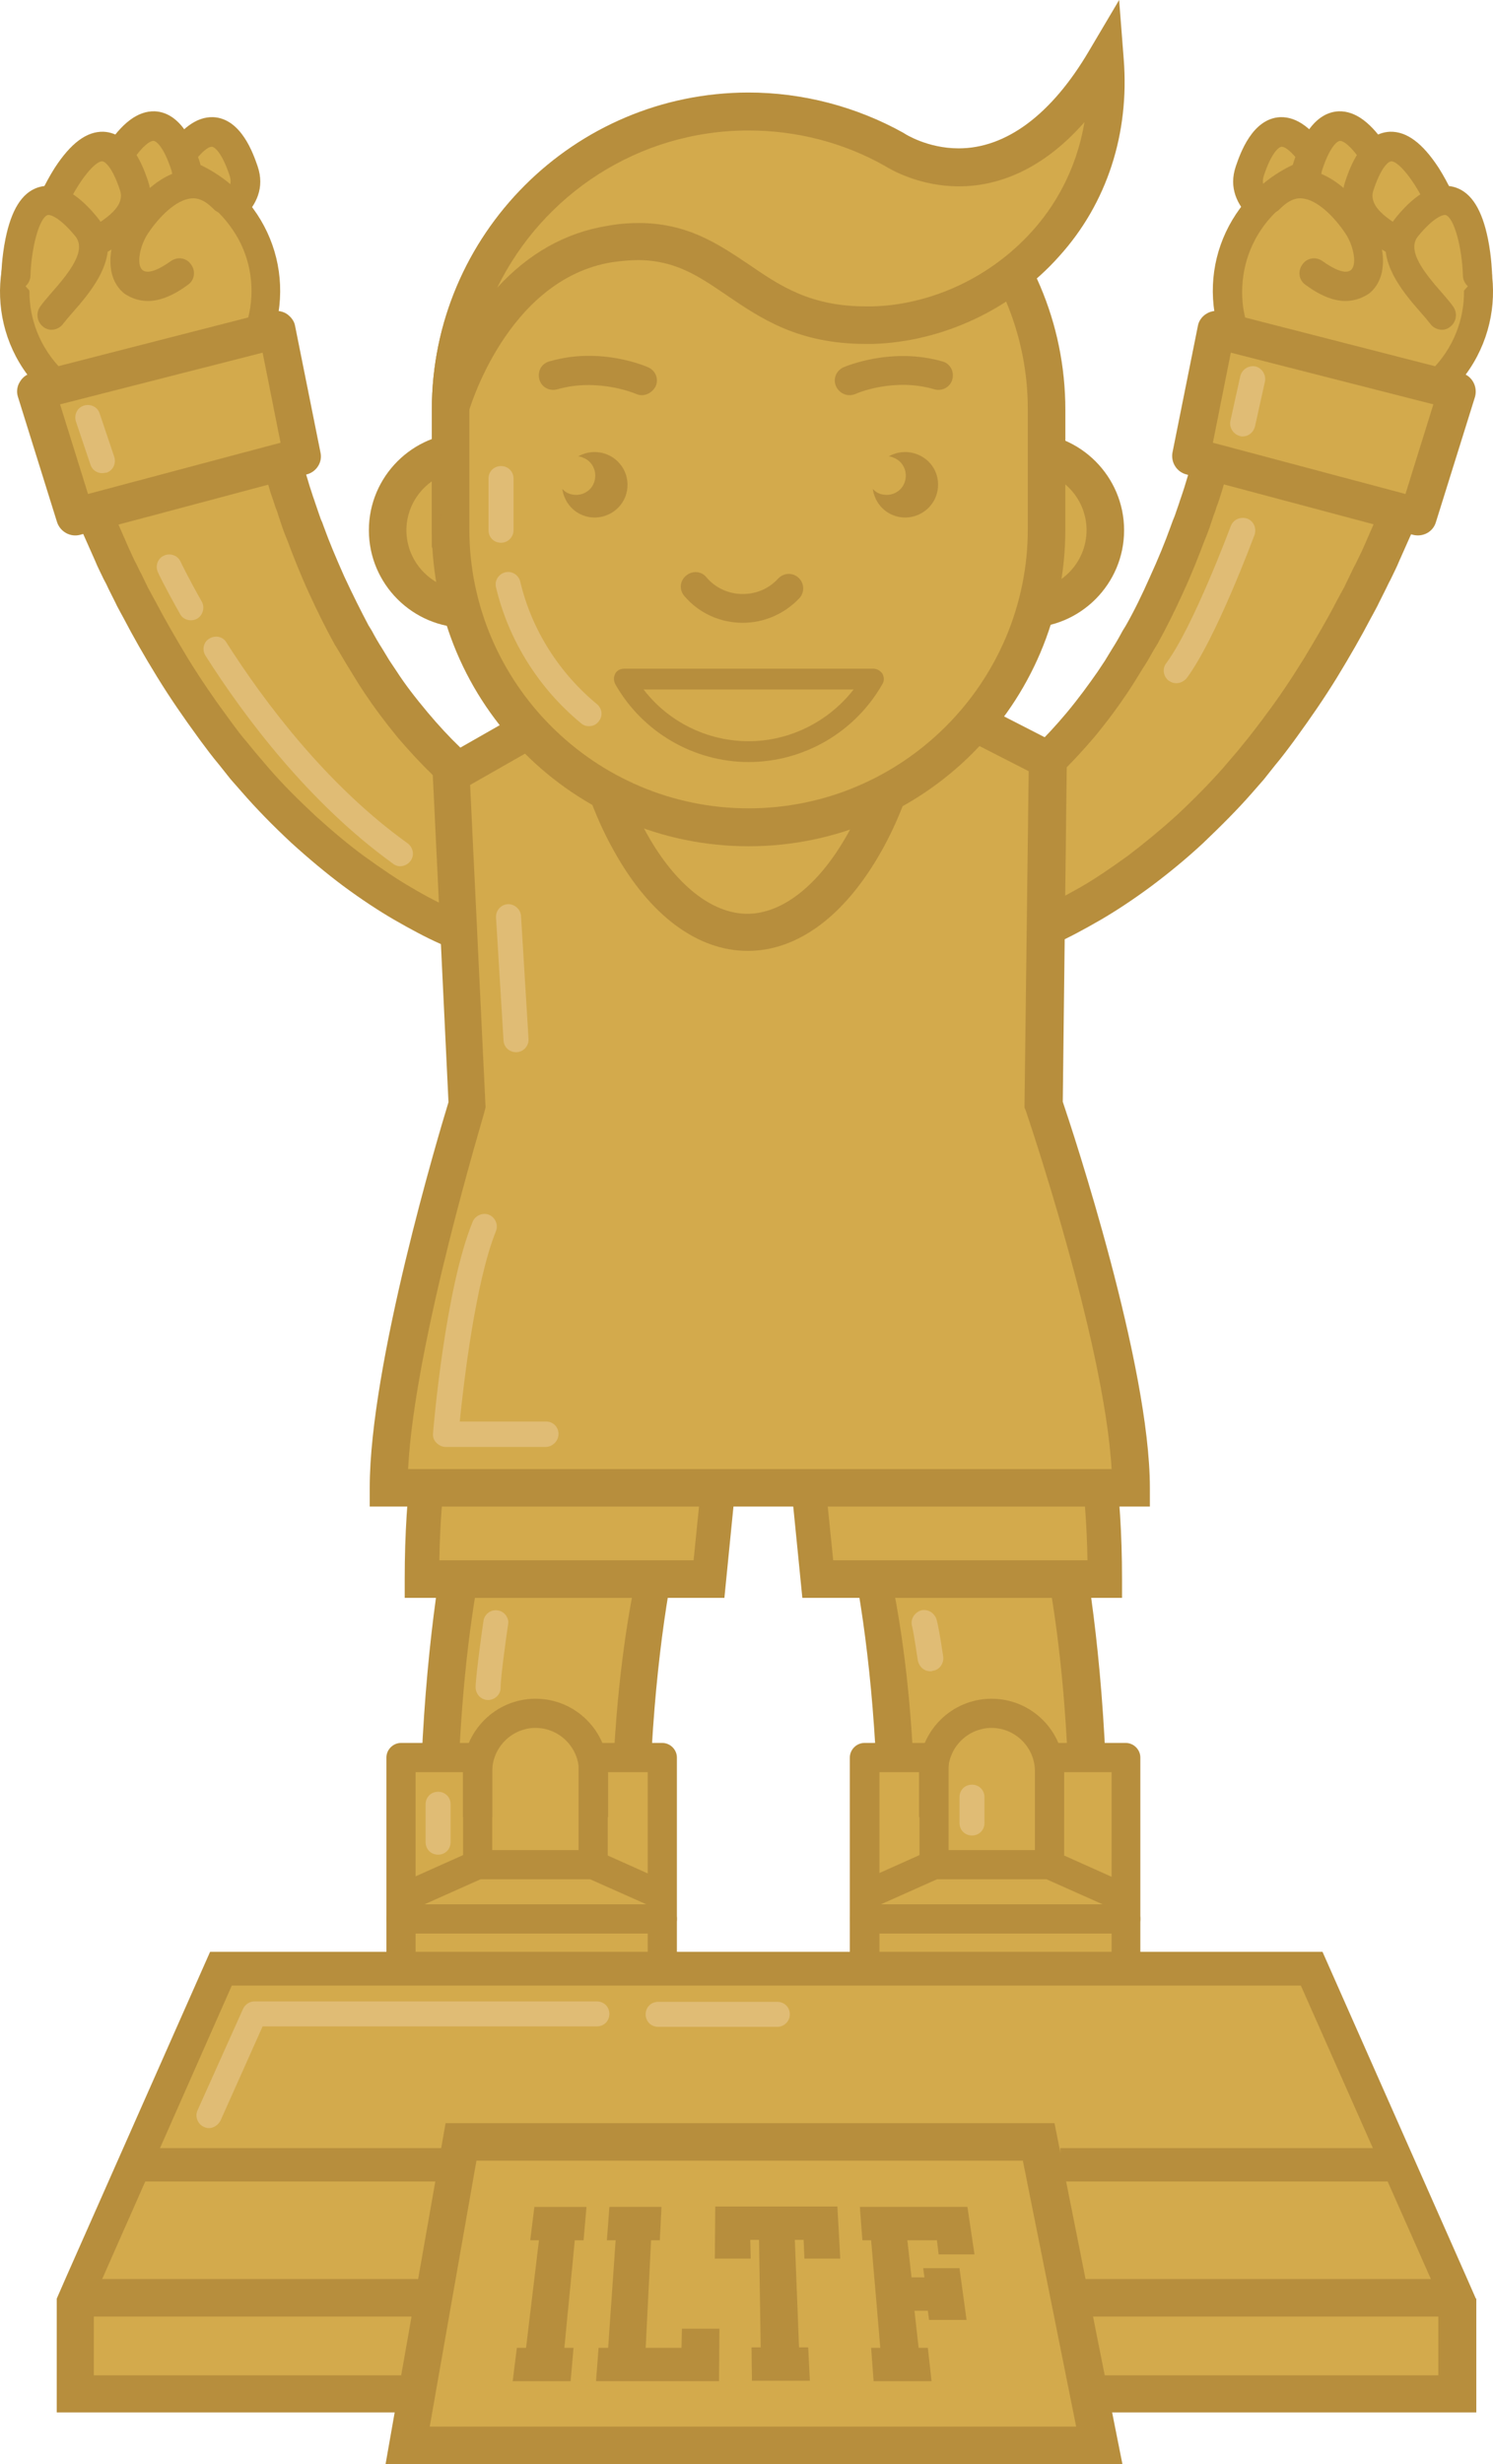 <?xml version="1.0" encoding="utf-8"?>
<!-- Generator: Adobe Illustrator 16.0.0, SVG Export Plug-In . SVG Version: 6.00 Build 0)  -->
<!DOCTYPE svg PUBLIC "-//W3C//DTD SVG 1.1//EN" "http://www.w3.org/Graphics/SVG/1.1/DTD/svg11.dtd">
<svg version="1.1" id="Warstwa_1" xmlns="http://www.w3.org/2000/svg" xmlns:xlink="http://www.w3.org/1999/xlink" x="0px" y="0px"
	 width="47.497px" height="78.375px" viewBox="0 0 47.497 78.375" enable-background="new 0 0 47.497 78.375" xml:space="preserve">
<g>
	<path fill="#E0BC75" d="M4.629,72.156c-0.053,0-0.106-0.014-0.159-0.039c-0.199-0.094-0.292-0.332-0.199-0.531l0.636-1.418
		c0.093-0.199,0.332-0.292,0.53-0.199c0.199,0.093,0.292,0.332,0.199,0.53L5,71.917C4.934,72.063,4.788,72.156,4.629,72.156z"/>
	<path fill="#E0BC75" d="M15.409,72.712c-0.027,0-0.04,0-0.066,0c-0.212-0.039-0.358-0.238-0.332-0.45l0.478-2.903
		c0.04-0.213,0.238-0.358,0.451-0.332c0.212,0.04,0.358,0.238,0.332,0.451l-0.478,2.903C15.767,72.58,15.594,72.712,15.409,72.712z"
		/>
	<path fill="#E0BC75" d="M20.261,69.809H19.32c-0.225,0-0.397-0.173-0.397-0.397c0-0.226,0.172-0.398,0.397-0.398h0.941
		c0.226,0,0.398,0.173,0.398,0.398C20.659,69.636,20.487,69.809,20.261,69.809z"/>
	<path fill="#E0BC75" d="M18.233,69.809h-2.347c-0.225,0-0.397-0.173-0.397-0.397c0-0.226,0.172-0.398,0.397-0.398h2.347
		c0.225,0,0.397,0.173,0.397,0.398C18.63,69.636,18.445,69.809,18.233,69.809z"/>
	<path fill="#D3AA4C" d="M17.331,27.977c0,0,0.093-1.525,0.106-1.525l0,0c0,0-0.013,0-0.013-0.013c-0.013,0-0.04-0.013-0.053-0.026
		c-0.093-0.04-0.252-0.106-0.451-0.212c-0.199-0.106-0.464-0.238-0.742-0.424c-0.292-0.172-0.61-0.397-0.941-0.663
		c-0.345-0.252-0.689-0.57-1.048-0.915c-0.358-0.345-0.716-0.729-1.061-1.153c-0.345-0.425-0.689-0.875-1.021-1.353
		c-0.08-0.12-0.159-0.239-0.239-0.358c-0.08-0.12-0.159-0.252-0.225-0.372c-0.159-0.252-0.305-0.517-0.451-0.769
		c-0.292-0.517-0.557-1.061-0.796-1.591c-0.239-0.544-0.464-1.074-0.663-1.618c-0.053-0.133-0.106-0.265-0.146-0.398
		c-0.04-0.132-0.093-0.265-0.133-0.398c-0.08-0.265-0.186-0.517-0.252-0.769c-0.08-0.252-0.146-0.504-0.212-0.729
		c-0.066-0.239-0.12-0.478-0.186-0.689c-0.053-0.226-0.12-0.438-0.159-0.636c-0.04-0.212-0.093-0.398-0.133-0.583
		c-0.04-0.186-0.08-0.358-0.119-0.517c-0.026-0.159-0.053-0.305-0.08-0.438c-0.106-0.531-0.159-0.835-0.159-0.835l-6.47,1.591
		c0,0,0.106,0.345,0.305,0.941c0.053,0.146,0.106,0.318,0.159,0.504c0.066,0.186,0.133,0.372,0.212,0.583
		c0.08,0.212,0.159,0.424,0.239,0.663s0.186,0.477,0.292,0.729c0.106,0.252,0.199,0.517,0.318,0.782
		c0.12,0.266,0.239,0.544,0.372,0.835c0.119,0.292,0.278,0.583,0.411,0.875c0.066,0.146,0.146,0.305,0.225,0.451
		c0.08,0.146,0.159,0.305,0.239,0.451c0.318,0.61,0.676,1.233,1.061,1.856c0.385,0.623,0.796,1.246,1.247,1.843
		c0.225,0.305,0.451,0.597,0.689,0.889c0.119,0.146,0.239,0.292,0.358,0.438c0.119,0.146,0.252,0.278,0.371,0.424
		c0.491,0.557,1.008,1.074,1.525,1.565c0.53,0.477,1.061,0.928,1.591,1.313c0.53,0.385,1.047,0.743,1.551,1.034
		c0.504,0.292,0.981,0.543,1.418,0.743c0.438,0.199,0.835,0.358,1.18,0.464c0.345,0.12,0.623,0.199,0.822,0.239
		c0.119,0.026,0.212,0.053,0.265,0.066c0.093,0.013,0.093,0.013,0.093,0.013L17.331,27.977z"/>
	<path fill="#B78E3D" d="M16.496,30.854c-0.026,0-0.053-0.014-0.106-0.027l-0.278-0.066c-0.265-0.066-0.557-0.146-0.875-0.252
		c-0.372-0.12-0.782-0.292-1.233-0.491c-0.451-0.199-0.941-0.464-1.472-0.769c-0.477-0.278-1.008-0.623-1.618-1.074
		c-0.53-0.397-1.074-0.849-1.644-1.366c-0.61-0.57-1.114-1.087-1.564-1.604l-0.372-0.424l-0.358-0.451
		c-0.212-0.252-0.411-0.518-0.597-0.77l-0.106-0.146C5.849,22.832,5.424,22.222,5,21.533s-0.769-1.299-1.074-1.883l-0.08-0.146
		c-0.053-0.106-0.12-0.212-0.172-0.332l-0.226-0.451c-0.04-0.093-0.093-0.199-0.146-0.292c-0.093-0.199-0.199-0.398-0.278-0.597
		l-0.371-0.835c-0.08-0.186-0.159-0.371-0.226-0.543c-0.04-0.093-0.066-0.172-0.106-0.266c-0.026-0.079-0.066-0.159-0.093-0.238
		c-0.066-0.172-0.133-0.345-0.199-0.504L1.579,14.2l-0.676-2.068l7.717-1.883l0.358,1.883l0.238,1.087
		c0.027,0.132,0.066,0.252,0.093,0.384c0.026,0.08,0.04,0.159,0.066,0.226c0.027,0.08,0.04,0.172,0.066,0.252
		c0.04,0.146,0.066,0.292,0.119,0.424l0.226,0.742c0.04,0.146,0.093,0.305,0.146,0.464c0.026,0.093,0.066,0.186,0.093,0.278
		l0.132,0.385c0.027,0.08,0.053,0.159,0.093,0.239l0.053,0.146c0.172,0.478,0.385,0.981,0.65,1.578
		c0.265,0.57,0.517,1.074,0.769,1.551l0.106,0.172c0.106,0.199,0.212,0.384,0.332,0.57l0.225,0.372l0.239,0.358
		c0.265,0.411,0.583,0.822,0.981,1.299c0.345,0.411,0.689,0.782,1.021,1.101c0.397,0.384,0.716,0.649,0.994,0.875
		c0.332,0.252,0.623,0.464,0.888,0.623c0.266,0.159,0.504,0.305,0.703,0.398c0.225,0.106,0.358,0.172,0.411,0.186l0.716,0.292
		l-0.292,0.491c-0.013,0.226-0.053,0.716-0.066,0.968l-0.013,0.292c0,0.093-0.027,0.186-0.04,0.252h0.013l-0.888,2.851
		L16.496,30.854z M16.761,27.526c0.014-0.212,0.027-0.491,0.053-0.703c-0.053-0.026-0.106-0.053-0.159-0.079
		c-0.225-0.106-0.49-0.266-0.795-0.451c-0.292-0.186-0.636-0.411-0.995-0.689c-0.318-0.238-0.663-0.543-1.1-0.955
		c-0.358-0.345-0.729-0.743-1.114-1.193c-0.424-0.517-0.756-0.968-1.048-1.405l-0.199-0.305l-0.278-0.451
		c-0.133-0.212-0.252-0.424-0.372-0.623l-0.106-0.172c-0.278-0.504-0.543-1.034-0.822-1.644c-0.279-0.61-0.491-1.154-0.676-1.645
		l-0.053-0.132c-0.04-0.093-0.066-0.172-0.106-0.278l-0.133-0.398c-0.026-0.093-0.053-0.172-0.093-0.265
		c-0.053-0.172-0.119-0.345-0.172-0.517L8.381,14.89c-0.053-0.159-0.093-0.318-0.133-0.477c-0.026-0.08-0.04-0.159-0.066-0.252
		c-0.013-0.08-0.04-0.159-0.053-0.226c-0.04-0.146-0.08-0.292-0.106-0.424l-0.252-1.1l-0.133-0.677L2.401,13.02l0.265,0.822
		l0.451,1.233c0.053,0.146,0.12,0.305,0.186,0.464c0.027,0.08,0.066,0.159,0.093,0.239c0.04,0.093,0.08,0.186,0.106,0.278
		c0.066,0.159,0.132,0.332,0.212,0.504l0.372,0.849c0.079,0.172,0.159,0.358,0.265,0.557c0.053,0.106,0.093,0.199,0.146,0.292
		l0.212,0.438c0.053,0.093,0.106,0.199,0.159,0.292l0.08,0.146c0.292,0.557,0.636,1.153,1.034,1.816
		c0.411,0.663,0.809,1.247,1.22,1.803l0.106,0.146c0.186,0.252,0.358,0.491,0.557,0.716l0.238,0.292l0.464,0.544
		c0.424,0.49,0.915,0.981,1.485,1.512c0.53,0.477,1.047,0.915,1.538,1.272c0.57,0.411,1.061,0.743,1.499,0.995
		c0.49,0.292,0.955,0.53,1.366,0.703c0.411,0.186,0.795,0.332,1.127,0.451c0.252,0.08,0.451,0.146,0.597,0.186l0.53-1.697
		C16.748,27.791,16.761,27.671,16.761,27.526z"/>
	<path fill="#D3AA4C" d="M5.106,6.099c0,0,1.578-3.792,2.651-0.65c0.424,1.233-1.551,1.896-2.042,2.228"/>
	<path fill="#B78E3D" d="M5.716,8.141c0.093,0,0.186-0.027,0.265-0.08c0.066-0.053,0.225-0.12,0.371-0.212
		C7.095,7.465,8.66,6.656,8.196,5.29C8.063,4.906,7.679,3.765,6.777,3.726c-0.53-0.013-1.034,0.358-1.551,1.154
		c-0.318,0.503-0.53,1.007-0.543,1.034c-0.093,0.238,0.013,0.504,0.252,0.61c0.238,0.093,0.503-0.013,0.61-0.252l0,0
		c0.345-0.835,0.928-1.604,1.193-1.604l0,0c0.093,0,0.331,0.199,0.57,0.928c0.186,0.557-0.583,1.021-1.392,1.432
		C5.716,7.133,5.557,7.213,5.438,7.292C5.226,7.438,5.172,7.73,5.318,7.942C5.424,8.075,5.57,8.141,5.716,8.141z"/>
	<circle fill="#D3AA4C" cx="4.457" cy="9.268" r="3.991"/>
	<path fill="#B78E3D" d="M0.863,11.907c-1.458-1.976-1.021-4.773,0.955-6.232c0.769-0.57,1.684-0.862,2.639-0.862
		c1.418,0,2.758,0.676,3.593,1.816c0.703,0.955,0.994,2.135,0.809,3.315c-0.186,1.18-0.809,2.214-1.763,2.917
		c-0.769,0.57-1.684,0.862-2.639,0.862C3.051,13.723,1.712,13.047,0.863,11.907z M2.375,6.417C0.81,7.571,0.465,9.785,1.619,11.35
		c0.663,0.902,1.724,1.445,2.851,1.445c0.756,0,1.472-0.239,2.082-0.689c0.756-0.557,1.26-1.379,1.406-2.307
		c0.146-0.928-0.08-1.87-0.65-2.625C6.644,6.271,5.583,5.728,4.457,5.728C3.701,5.741,2.985,5.979,2.375,6.417z"/>
	<path fill="#D3AA4C" d="M3.25,5.914c0,0,1.578-3.792,2.652-0.65C6.326,6.497,4.351,7.16,3.86,7.491"/>
	<path fill="#B78E3D" d="M3.86,7.955c0.093,0,0.186-0.026,0.265-0.08c0.066-0.053,0.226-0.119,0.371-0.212
		C5.305,7.252,6.803,6.47,6.339,5.104C6.207,4.72,5.822,3.58,4.92,3.54C4.39,3.527,3.886,3.898,3.369,4.693
		c-0.318,0.504-0.53,1.008-0.543,1.034c-0.093,0.239,0.013,0.504,0.252,0.61c0.239,0.093,0.504-0.013,0.61-0.251l0,0
		C4.032,5.25,4.616,4.481,4.881,4.481l0,0c0.093,0,0.332,0.199,0.57,0.928c0.186,0.557-0.583,1.021-1.393,1.432
		C3.86,6.948,3.701,7.027,3.582,7.107c-0.212,0.146-0.265,0.438-0.12,0.649C3.568,7.889,3.701,7.955,3.86,7.955z"/>
	<path fill="#D3AA4C" d="M1.619,6.55c0,0,1.578-3.792,2.652-0.65C4.695,7.133,2.72,7.796,2.229,8.127"/>
	<path fill="#B78E3D" d="M2.229,8.605c0.093,0,0.186-0.026,0.265-0.08C2.561,8.472,2.72,8.406,2.865,8.313
		c0.743-0.385,2.307-1.18,1.843-2.559C4.576,5.37,4.191,4.229,3.29,4.19c-0.53-0.014-1.034,0.358-1.551,1.153
		C1.42,5.847,1.208,6.351,1.195,6.377c-0.093,0.239,0.013,0.504,0.252,0.61c0.239,0.093,0.504-0.013,0.61-0.252
		C2.401,5.9,2.985,5.131,3.25,5.131l0,0c0.093,0,0.332,0.199,0.57,0.928C4.006,6.616,3.237,7.08,2.428,7.491
		C2.229,7.597,2.07,7.677,1.951,7.756c-0.212,0.146-0.265,0.438-0.12,0.65C1.938,8.525,2.083,8.605,2.229,8.605z"/>
	<path fill="#D3AA4C" d="M0.505,8.764c0,0,0.093-4.11,2.228-1.564c0.835,0.994-0.769,2.333-1.101,2.811"/>
	<path fill="#B78E3D" d="M1.632,10.488c0.146,0,0.292-0.066,0.384-0.199c0.053-0.066,0.159-0.199,0.279-0.332
		c0.557-0.637,1.724-1.936,0.795-3.05C2.839,6.603,2.057,5.675,1.195,5.966C0.691,6.139,0.359,6.683,0.174,7.597
		C0.055,8.181,0.041,8.738,0.041,8.751c0,0.252,0.199,0.464,0.451,0.477c0.252,0,0.464-0.199,0.477-0.451l0,0
		c0.027-0.902,0.278-1.843,0.544-1.936c0.08-0.026,0.384,0.066,0.875,0.663c0.384,0.451-0.172,1.154-0.769,1.83
		C1.473,9.506,1.354,9.639,1.274,9.758c-0.146,0.212-0.093,0.504,0.119,0.65C1.46,10.461,1.553,10.488,1.632,10.488z"/>
	<path fill="#D3AA4C" d="M7.135,6.311C6.048,5.158,4.868,6.351,4.337,7.16c-0.292,0.438-0.583,1.379-0.08,1.79
		c0.438,0.358,1.061,0.013,1.445-0.265"/>
	<path fill="#B78E3D" d="M4.708,9.573c0.332,0,0.756-0.132,1.273-0.517C6.193,8.91,6.233,8.618,6.074,8.406
		c-0.146-0.212-0.438-0.252-0.65-0.093C5.106,8.539,4.722,8.738,4.536,8.592c-0.212-0.172-0.08-0.795,0.172-1.167
		c0.345-0.517,0.888-1.074,1.379-1.114C6.326,6.285,6.551,6.404,6.79,6.643c0.172,0.186,0.464,0.199,0.65,0.013
		c0.186-0.172,0.199-0.464,0.013-0.649c-0.543-0.57-1.087-0.65-1.445-0.61C5,5.489,4.218,6.497,3.939,6.934
		c-0.424,0.637-0.703,1.817,0.013,2.4C4.112,9.44,4.351,9.573,4.708,9.573z"/>
	<polygon fill="#D3AA4C" points="9.614,14.519 8.806,10.488 1.155,12.437 2.401,16.428 	"/>
	<path fill="#B78E3D" d="M8.858,9.891c0.093,0.013,0.186,0.04,0.265,0.093c0.133,0.093,0.239,0.226,0.265,0.385l0.809,4.031
		c0.066,0.305-0.133,0.61-0.438,0.689l-7.213,1.922c-0.305,0.08-0.624-0.093-0.729-0.397l-1.246-3.991
		c-0.053-0.159-0.027-0.332,0.053-0.464c0.08-0.146,0.212-0.252,0.372-0.292l7.65-1.962C8.726,9.891,8.792,9.878,8.858,9.891z
		 M8.925,14.081l-0.57-2.864l-6.444,1.644l0.889,2.851L8.925,14.081z"/>
	<path fill="#D3AA4C" d="M28.548,59.228h6.1c0-9.188-1.645-13.523-1.711-13.869l-5.966,1.233l2.983-0.623l-2.983,0.61
		C26.971,46.685,28.548,50.703,28.548,59.228z"/>
	<path fill="#B78E3D" d="M35.244,59.825h-7.292v-0.597c0-8.445-1.564-12.437-1.578-12.517l-0.119-0.583l7.146-1.472l0.119,0.583
		c0.066,0.345,1.724,4.747,1.724,13.988V59.825z M29.132,58.632h4.906c-0.054-7.585-1.207-10.582-1.578-12.557l-4.813,0.994
		C28.005,48.992,29.079,51.658,29.132,58.632z"/>
	<path fill="#D3AA4C" d="M23.841,41.474h1.287l8.552,0.478c0,0,1.485,2.439,1.485,8.274c-2.4,0-9.136,0-9.136,0l-0.451-4.43
		l-1.259,0.385l-0.146-0.039C24.306,43.343,24.187,44.272,23.841,41.474z"/>
	<path fill="#B78E3D" d="M24.187,45.519l0.119,0.039l1.736-0.518l0.465,4.588h8.088c-0.08-4.641-1.048-5.675-1.365-7.094
		l-8.129-0.45h-1.193c-0.04-0.397-0.093-0.796-0.146-1.193h1.353l8.977,0.49l0.105,0.425c0.066,0.252,1.498,2.572,1.498,8.419v0.597
		H25.525l-0.425-4.27c0,0-0.385,0.119-0.795,0.119c-0.066,0-0.119,0-0.186-0.013C24.159,46.288,24.173,45.903,24.187,45.519z"/>
	<rect x="27.515" y="61.032" fill="#D3AA4C" width="8.313" height="1.591"/>
	<path fill="#B78E3D" d="M35.814,63.087h-8.313c-0.252,0-0.465-0.213-0.465-0.465v-1.591c0-0.252,0.213-0.464,0.465-0.464h8.313
		c0.252,0,0.464,0.212,0.464,0.464v1.591C36.278,62.875,36.079,63.087,35.814,63.087z M27.978,62.159h7.386v-0.663h-7.386V62.159z"
		/>
	<rect x="27.515" y="55.9" fill="#D3AA4C" width="8.313" height="5.132"/>
	<path fill="#B78E3D" d="M35.814,61.496h-8.313c-0.252,0-0.465-0.212-0.465-0.464V55.9c0-0.252,0.213-0.464,0.465-0.464h8.313
		c0.252,0,0.464,0.212,0.464,0.464v5.132C36.278,61.284,36.079,61.496,35.814,61.496z M27.978,60.568h7.386v-4.203h-7.386V60.568z"
		/>
	<path fill="#D3AA4C" d="M29.716,57.796v-1.459c0-1.021,0.821-1.843,1.842-1.843l0,0c1.021,0,1.844,0.822,1.844,1.843v1.459"/>
	<path fill="#B78E3D" d="M27.7,60.713l-0.371-0.849l1.922-0.861v-3.342h0.928v3.646c0,0.186-0.105,0.345-0.277,0.424L27.7,60.713z"
		/>
	<path fill="#B78E3D" d="M35.403,60.713l-2.201-0.981c-0.172-0.079-0.278-0.238-0.278-0.424v-3.646h0.929v3.354l1.922,0.862
		L35.403,60.713z"/>
	<rect x="29.716" y="58.843" fill="#B78E3D" width="3.672" height="0.929"/>
	<path fill="#B78E3D" d="M33.853,57.796h-0.929v-1.459c0-0.756-0.623-1.379-1.379-1.379s-1.379,0.623-1.379,1.379v1.459h-0.929
		v-1.459c0-1.272,1.035-2.307,2.308-2.307s2.308,1.034,2.308,2.307V57.796z"/>
	<path fill="#D3AA4C" d="M20.036,59.228h-6.1c0-9.188,1.645-13.523,1.71-13.869l5.967,1.233l-2.983-0.623l2.983,0.61
		C21.614,46.685,20.036,50.703,20.036,59.228z"/>
	<path fill="#B78E3D" d="M13.34,59.228c0-9.241,1.657-13.644,1.724-13.988l0.119-0.583l7.146,1.472l-0.119,0.583
		c-0.013,0.08-1.578,4.071-1.578,12.517v0.597H13.34V59.228z M20.924,47.07l-4.813-0.994c-0.371,1.988-1.525,4.972-1.578,12.557
		h4.906C19.506,51.658,20.58,48.992,20.924,47.07z"/>
	<path fill="#D3AA4C" d="M24.743,41.474h-1.286l-8.552,0.478c0,0-1.485,2.439-1.485,8.274c2.399,0,9.135,0,9.135,0l0.451-4.43
		l1.26,0.385l0.146-0.039C24.278,43.343,24.385,44.272,24.743,41.474z"/>
	<path fill="#B78E3D" d="M24.385,45.519l-0.119,0.039l-1.737-0.518l-0.464,4.588h-8.088c0.08-4.641,1.047-5.675,1.366-7.094
		l8.128-0.45h1.193c0.04-0.397,0.094-0.796,0.146-1.193h-1.353l-8.977,0.49l-0.106,0.425c-0.066,0.252-1.499,2.572-1.499,8.419
		v0.597h10.17l0.424-4.27c0,0,0.384,0.119,0.795,0.119c0.066,0,0.119,0,0.186-0.013C24.425,46.288,24.398,45.903,24.385,45.519z"/>
	<rect x="12.757" y="61.032" fill="#D3AA4C" width="8.313" height="1.591"/>
	<path fill="#B78E3D" d="M21.07,63.087h-8.313c-0.252,0-0.464-0.213-0.464-0.465v-1.591c0-0.252,0.212-0.464,0.464-0.464h8.313
		c0.252,0,0.464,0.212,0.464,0.464v1.591C21.534,62.875,21.322,63.087,21.07,63.087z M13.221,62.159h7.385v-0.663h-7.385V62.159z"/>
	<rect x="12.757" y="55.9" fill="#D3AA4C" width="8.313" height="5.132"/>
	<path fill="#B78E3D" d="M21.07,61.496h-8.313c-0.252,0-0.464-0.212-0.464-0.464V55.9c0-0.252,0.212-0.464,0.464-0.464h8.313
		c0.252,0,0.464,0.212,0.464,0.464v5.132C21.534,61.284,21.322,61.496,21.07,61.496z M13.221,60.568h7.385v-4.203h-7.385V60.568z"/>
	<path fill="#D3AA4C" d="M18.869,57.796v-1.459c0-1.021-0.822-1.843-1.843-1.843l0,0c-1.021,0-1.843,0.822-1.843,1.843v1.459"/>
	<path fill="#B78E3D" d="M20.885,60.713l-2.201-0.981c-0.172-0.079-0.278-0.238-0.278-0.424v-3.646h0.928v3.354l1.923,0.862
		L20.885,60.713z"/>
	<path fill="#B78E3D" d="M13.181,60.713l-0.372-0.849l1.923-0.861v-3.342h0.928v3.646c0,0.186-0.106,0.345-0.279,0.424
		L13.181,60.713z"/>
	<rect x="15.196" y="58.843" fill="#B78E3D" width="3.673" height="0.929"/>
	<path fill="#B78E3D" d="M14.732,57.796h0.928v-1.459c0-0.756,0.623-1.379,1.379-1.379s1.379,0.623,1.379,1.379v1.459h0.928v-1.459
		c0-1.272-1.034-2.307-2.307-2.307s-2.307,1.034-2.307,2.307V57.796z"/>
	<path fill="#D3AA4C" d="M30.179,27.977c0,0-0.092-1.525-0.105-1.525l0,0c0,0,0.014,0,0.014-0.013c0.013,0,0.039-0.013,0.053-0.026
		c0.093-0.04,0.252-0.106,0.451-0.212c0.198-0.106,0.463-0.238,0.742-0.424c0.291-0.172,0.609-0.397,0.941-0.663
		c0.344-0.252,0.689-0.57,1.047-0.915c0.358-0.345,0.717-0.729,1.061-1.153c0.346-0.425,0.689-0.875,1.021-1.353
		c0.08-0.12,0.159-0.239,0.238-0.358c0.08-0.12,0.16-0.252,0.226-0.372c0.159-0.252,0.306-0.517,0.451-0.769
		c0.292-0.517,0.557-1.061,0.796-1.591c0.238-0.544,0.463-1.074,0.662-1.618c0.053-0.133,0.106-0.265,0.146-0.398
		c0.039-0.132,0.092-0.265,0.133-0.398c0.079-0.265,0.186-0.517,0.252-0.769c0.079-0.252,0.146-0.504,0.211-0.729
		c0.066-0.239,0.12-0.478,0.186-0.689c0.054-0.226,0.12-0.438,0.16-0.636c0.039-0.212,0.092-0.398,0.133-0.583
		c0.039-0.186,0.079-0.358,0.119-0.517c0.026-0.159,0.053-0.305,0.079-0.438c0.106-0.531,0.159-0.835,0.159-0.835l6.471,1.591
		c0,0-0.106,0.345-0.305,0.941c-0.054,0.146-0.106,0.318-0.16,0.504c-0.066,0.186-0.132,0.372-0.211,0.583
		c-0.08,0.212-0.16,0.424-0.239,0.663s-0.186,0.477-0.292,0.729c-0.105,0.252-0.199,0.517-0.318,0.782
		c-0.119,0.266-0.238,0.544-0.371,0.835c-0.119,0.292-0.278,0.583-0.41,0.875c-0.066,0.146-0.146,0.305-0.227,0.451
		c-0.079,0.146-0.158,0.305-0.238,0.451c-0.318,0.61-0.676,1.233-1.061,1.856c-0.385,0.623-0.795,1.246-1.246,1.843
		c-0.226,0.305-0.451,0.597-0.689,0.889c-0.119,0.146-0.239,0.292-0.358,0.438c-0.119,0.146-0.252,0.278-0.371,0.424
		c-0.491,0.557-1.008,1.074-1.524,1.565c-0.531,0.477-1.061,0.928-1.592,1.313c-0.53,0.385-1.047,0.743-1.551,1.034
		c-0.504,0.292-0.981,0.543-1.419,0.743c-0.438,0.199-0.835,0.358-1.181,0.464c-0.344,0.12-0.623,0.199-0.822,0.239
		c-0.119,0.026-0.211,0.053-0.265,0.066c-0.093,0.013-0.093,0.013-0.093,0.013L30.179,27.977z"/>
	<path fill="#B78E3D" d="M30.484,31l-0.889-2.851h0.013c-0.025-0.066-0.039-0.159-0.039-0.252l-0.014-0.292
		c-0.013-0.265-0.053-0.743-0.066-0.968l-0.291-0.49l0.716-0.292c0.054-0.026,0.198-0.08,0.411-0.186
		c0.199-0.093,0.438-0.226,0.703-0.397c0.265-0.159,0.557-0.372,0.888-0.624c0.278-0.212,0.597-0.491,0.995-0.875
		c0.331-0.318,0.676-0.689,1.021-1.101c0.397-0.477,0.702-0.901,0.981-1.299l0.238-0.358l0.226-0.372
		c0.119-0.186,0.226-0.371,0.331-0.57l0.106-0.172c0.265-0.464,0.517-0.981,0.769-1.551c0.266-0.583,0.478-1.101,0.65-1.578
		l0.053-0.146c0.026-0.08,0.066-0.159,0.093-0.239l0.133-0.385c0.026-0.093,0.065-0.186,0.093-0.278
		c0.053-0.159,0.105-0.318,0.146-0.464l0.226-0.743c0.039-0.146,0.08-0.278,0.119-0.424c0.027-0.093,0.04-0.172,0.066-0.252
		c0.014-0.066,0.04-0.146,0.066-0.226c0.039-0.132,0.066-0.265,0.093-0.384l0.239-1.087l0.357-1.883l7.717,1.883l-0.676,2.068
		l-0.451,1.247c-0.066,0.159-0.133,0.332-0.199,0.504c-0.026,0.08-0.066,0.159-0.093,0.239c-0.04,0.093-0.065,0.172-0.106,0.265
		c-0.066,0.172-0.146,0.358-0.225,0.543l-0.371,0.835c-0.08,0.199-0.186,0.398-0.279,0.597c-0.053,0.093-0.092,0.186-0.146,0.292
		l-0.226,0.451c-0.053,0.119-0.119,0.225-0.172,0.331l-0.08,0.146c-0.305,0.583-0.662,1.207-1.074,1.883
		c-0.424,0.689-0.848,1.299-1.272,1.883l-0.106,0.146c-0.186,0.252-0.384,0.517-0.596,0.769l-0.358,0.451l-0.371,0.424
		c-0.451,0.517-0.968,1.034-1.565,1.604c-0.557,0.518-1.113,0.968-1.644,1.366c-0.61,0.451-1.14,0.795-1.618,1.074
		c-0.529,0.305-1.021,0.57-1.471,0.769c-0.451,0.199-0.862,0.371-1.233,0.491c-0.318,0.106-0.623,0.199-0.875,0.252l-0.278,0.066
		c-0.053,0.014-0.08,0.014-0.106,0.027L30.484,31z M30.763,27.857l0.53,1.697c0.146-0.04,0.358-0.106,0.597-0.186
		c0.332-0.106,0.703-0.265,1.127-0.451c0.411-0.186,0.875-0.424,1.365-0.703c0.438-0.252,0.929-0.583,1.499-0.995
		c0.49-0.371,1.007-0.795,1.538-1.273c0.57-0.53,1.061-1.034,1.484-1.511l0.465-0.544l0.238-0.292
		c0.199-0.239,0.371-0.478,0.557-0.716l0.106-0.146c0.411-0.543,0.809-1.14,1.22-1.803c0.398-0.663,0.742-1.247,1.034-1.816
		l0.079-0.146c0.054-0.093,0.106-0.199,0.16-0.292l0.211-0.438c0.041-0.093,0.094-0.199,0.146-0.292
		c0.093-0.199,0.186-0.371,0.266-0.557l0.371-0.849c0.079-0.172,0.146-0.332,0.212-0.504c0.04-0.093,0.079-0.186,0.106-0.278
		c0.025-0.08,0.066-0.159,0.092-0.239c0.066-0.159,0.133-0.318,0.186-0.464l0.451-1.233l0.266-0.822l-5.237-1.286l-0.133,0.676
		l-0.252,1.101c-0.026,0.146-0.066,0.278-0.106,0.424c-0.013,0.08-0.039,0.146-0.053,0.226c-0.026,0.093-0.039,0.172-0.066,0.252
		c-0.039,0.146-0.079,0.305-0.133,0.477l-0.212,0.729c-0.053,0.172-0.106,0.345-0.173,0.517c-0.025,0.08-0.053,0.172-0.092,0.265
		l-0.133,0.397c-0.04,0.106-0.066,0.186-0.105,0.279l-0.054,0.132c-0.186,0.491-0.397,1.034-0.677,1.645
		c-0.277,0.61-0.543,1.14-0.821,1.644l-0.106,0.172c-0.119,0.212-0.238,0.424-0.371,0.623l-0.278,0.451l-0.199,0.305
		c-0.292,0.438-0.623,0.888-1.048,1.405c-0.384,0.451-0.756,0.849-1.113,1.193c-0.438,0.411-0.782,0.716-1.101,0.955
		c-0.358,0.279-0.689,0.517-0.994,0.689c-0.306,0.186-0.57,0.332-0.796,0.451c-0.053,0.027-0.105,0.053-0.158,0.08
		c0.013,0.225,0.025,0.49,0.053,0.703C30.749,27.671,30.763,27.791,30.763,27.857z"/>
	<path fill="#D3AA4C" d="M33.202,35.136l0.133-10.965l-7.797-3.991c-0.305-0.397-0.822,1.419-1.684,1.578
		c-0.862-0.146-1.379-1.976-1.684-1.578l-7.796,4.455l0.504,10.501c0,0-2.506,8.128-2.506,12.186c3.951,0,19.65,0,23.615,0
		C35.974,43.251,33.202,35.136,33.202,35.136z"/>
	<path fill="#B78E3D" d="M36.57,47.918H11.762v-0.597c0-3.912,2.201-11.271,2.506-12.265l-0.517-10.767l8.048-4.588
		c0.133-0.119,0.292-0.172,0.464-0.172c0.451,0,0.703,0.384,0.981,0.822c0.133,0.212,0.398,0.623,0.61,0.769
		c0.199-0.146,0.465-0.557,0.609-0.769c0.279-0.438,0.531-0.822,0.982-0.822c0.158,0,0.318,0.053,0.45,0.159l8.048,4.124
		l-0.133,11.23c0.332,0.981,2.771,8.366,2.771,12.278v0.597H36.57z M12.982,46.725h22.382c-0.239-4.084-2.705-11.323-2.732-11.403
		l-0.039-0.093v-0.106l0.133-10.594l-7.188-3.673c-0.025,0.04-0.053,0.093-0.079,0.132c-0.331,0.518-0.782,1.233-1.512,1.353
		l-0.106,0.013l-0.106-0.013c-0.716-0.132-1.167-0.835-1.512-1.353c-0.026-0.04-0.053-0.079-0.08-0.119l-7.187,4.097l0.491,10.25
		l-0.026,0.106C15.422,35.388,13.194,42.641,12.982,46.725z"/>
	<path fill="#D3AA4C" d="M29.052,20.697c0,4.349-2.359,8.95-5.264,8.95c-2.903,0-5.264-4.601-5.264-8.95s2.36-7.876,5.264-7.876
		C26.692,12.821,29.052,16.348,29.052,20.697z"/>
	<path fill="#B78E3D" d="M23.788,30.244c-1.591,0-3.103-1.113-4.243-3.155c-1.034-1.83-1.618-4.164-1.618-6.404
		c0-2.214,0.583-4.309,1.644-5.9c1.114-1.657,2.612-2.572,4.216-2.572c1.604,0,3.116,0.915,4.217,2.572
		c1.061,1.578,1.645,3.673,1.645,5.9c0,2.241-0.584,4.574-1.618,6.404C26.878,29.13,25.38,30.244,23.788,30.244z M23.788,13.418
		c-2.572,0-4.667,3.262-4.667,7.279c0,2.042,0.53,4.164,1.458,5.821c0.902,1.618,2.068,2.546,3.195,2.546
		c1.126,0,2.294-0.928,3.196-2.546c0.928-1.657,1.458-3.779,1.458-5.821C28.456,16.68,26.36,13.418,23.788,13.418z"/>
	<path fill="#D3AA4C" d="M42.404,6.099c0,0-1.578-3.792-2.651-0.65c-0.425,1.233,1.551,1.896,2.041,2.228"/>
	<path fill="#B78E3D" d="M41.794,8.141c-0.093,0-0.186-0.027-0.266-0.08c-0.065-0.053-0.225-0.12-0.371-0.212
		c-0.742-0.384-2.307-1.193-1.842-2.559c0.132-0.384,0.517-1.525,1.418-1.564c0.53-0.013,1.034,0.358,1.551,1.154
		c0.318,0.503,0.531,1.007,0.545,1.034c0.092,0.238-0.014,0.504-0.252,0.61c-0.239,0.093-0.504-0.013-0.611-0.252l0,0
		c-0.344-0.835-0.928-1.604-1.192-1.604l0,0c-0.093,0-0.331,0.199-0.57,0.928c-0.186,0.557,0.583,1.021,1.392,1.432
		c0.199,0.106,0.358,0.186,0.479,0.265c0.211,0.146,0.265,0.438,0.119,0.649C42.086,8.075,41.94,8.141,41.794,8.141z"/>
	<circle fill="#D3AA4C" cx="43.04" cy="9.268" r="3.991"/>
	<path fill="#B78E3D" d="M43.04,13.723c-0.954,0-1.869-0.305-2.639-0.862c-0.954-0.703-1.59-1.737-1.763-2.917
		c-0.186-1.18,0.106-2.36,0.809-3.315c0.835-1.14,2.175-1.816,3.593-1.816c0.955,0,1.87,0.305,2.639,0.862
		c1.977,1.458,2.414,4.243,0.955,6.232C45.798,13.047,44.46,13.723,43.04,13.723z M43.054,5.741c-1.127,0-2.188,0.543-2.851,1.445
		c-0.558,0.756-0.782,1.697-0.649,2.625c0.146,0.928,0.637,1.75,1.405,2.307c0.61,0.451,1.325,0.689,2.081,0.689
		c1.127,0,2.188-0.543,2.852-1.445c1.153-1.564,0.809-3.779-0.756-4.932C44.525,5.979,43.81,5.741,43.054,5.741z"/>
	<path fill="#D3AA4C" d="M44.261,5.914c0,0-1.578-3.792-2.652-0.65c-0.424,1.233,1.551,1.896,2.042,2.228"/>
	<path fill="#B78E3D" d="M43.65,7.955c-0.093,0-0.186-0.026-0.265-0.08c-0.066-0.053-0.227-0.119-0.371-0.212
		c-0.81-0.411-2.308-1.193-1.844-2.559C41.304,4.72,41.688,3.58,42.59,3.54c0.53-0.013,1.034,0.358,1.552,1.153
		c0.318,0.504,0.529,1.008,0.543,1.034c0.093,0.239-0.014,0.504-0.252,0.61c-0.238,0.093-0.504-0.013-0.609-0.251l0,0
		c-0.346-0.835-0.929-1.604-1.193-1.604l0,0c-0.094,0-0.332,0.199-0.57,0.928c-0.186,0.557,0.583,1.021,1.393,1.432
		c0.198,0.106,0.357,0.186,0.477,0.266c0.213,0.146,0.266,0.438,0.119,0.649C43.942,7.889,43.796,7.955,43.65,7.955z"/>
	<path fill="#D3AA4C" d="M45.892,6.55c0,0-1.578-3.792-2.652-0.65c-0.424,1.233,1.551,1.896,2.042,2.228"/>
	<path fill="#B78E3D" d="M45.281,8.605c-0.093,0-0.186-0.026-0.265-0.08c-0.066-0.053-0.226-0.119-0.371-0.212
		c-0.743-0.385-2.308-1.18-1.844-2.559c0.133-0.385,0.518-1.525,1.419-1.564c0.53-0.014,1.034,0.358,1.552,1.153
		c0.318,0.504,0.529,1.008,0.543,1.034c0.093,0.239-0.014,0.504-0.252,0.61c-0.238,0.093-0.504-0.013-0.609-0.252
		c-0.346-0.835-0.929-1.604-1.193-1.604l0,0c-0.094,0-0.332,0.199-0.57,0.928c-0.186,0.557,0.583,1.021,1.393,1.432
		c0.198,0.106,0.357,0.186,0.477,0.265c0.213,0.146,0.266,0.438,0.119,0.65C45.573,8.525,45.427,8.605,45.281,8.605z"/>
	<path fill="#D3AA4C" d="M47.005,8.764c0,0-0.093-4.11-2.228-1.564c-0.835,0.994,0.769,2.333,1.101,2.811"/>
	<path fill="#B78E3D" d="M45.878,10.488c-0.146,0-0.291-0.066-0.385-0.199c-0.053-0.066-0.158-0.199-0.278-0.332
		c-0.557-0.637-1.724-1.936-0.796-3.05c0.252-0.305,1.035-1.233,1.896-0.941c0.504,0.172,0.836,0.716,1.021,1.631
		c0.119,0.583,0.133,1.141,0.133,1.154c0,0.252-0.199,0.464-0.451,0.477c-0.252,0-0.465-0.199-0.478-0.451l0,0
		c-0.026-0.902-0.278-1.843-0.544-1.936c-0.079-0.026-0.385,0.066-0.875,0.663c-0.385,0.451,0.172,1.154,0.77,1.83
		c0.146,0.172,0.265,0.305,0.344,0.424c0.146,0.212,0.094,0.504-0.119,0.65C46.05,10.461,45.958,10.488,45.878,10.488z"/>
	<path fill="#D3AA4C" d="M40.376,6.311c1.087-1.153,2.267,0.04,2.797,0.849c0.292,0.438,0.584,1.379,0.08,1.79
		c-0.438,0.358-1.061,0.013-1.445-0.265"/>
	<path fill="#B78E3D" d="M42.802,9.573c-0.332,0-0.756-0.132-1.273-0.517c-0.211-0.146-0.251-0.438-0.092-0.649
		c0.146-0.212,0.438-0.252,0.649-0.093c0.318,0.225,0.702,0.424,0.888,0.278c0.213-0.172,0.08-0.795-0.172-1.167
		c-0.345-0.517-0.889-1.074-1.379-1.114c-0.238-0.026-0.464,0.093-0.703,0.332c-0.172,0.186-0.463,0.199-0.649,0.013
		c-0.186-0.172-0.198-0.464-0.013-0.649c0.543-0.57,1.087-0.65,1.445-0.61c1.008,0.093,1.789,1.101,2.068,1.538
		c0.424,0.637,0.702,1.817-0.014,2.4C43.398,9.44,43.146,9.573,42.802,9.573z"/>
	<polygon fill="#D3AA4C" points="37.896,14.519 38.705,10.488 46.355,12.437 45.108,16.428 	"/>
	<path fill="#B78E3D" d="M38.851,9.904l7.65,1.962c0.159,0.04,0.292,0.146,0.371,0.292c0.08,0.146,0.094,0.318,0.053,0.464
		l-1.246,3.991c-0.092,0.305-0.41,0.477-0.729,0.397l-7.213-1.922c-0.305-0.08-0.491-0.385-0.438-0.689l0.809-4.031
		c0.026-0.159,0.133-0.305,0.266-0.385c0.079-0.053,0.172-0.08,0.265-0.093C38.718,9.878,38.784,9.891,38.851,9.904z M44.712,15.712
		l0.888-2.851l-6.444-1.644l-0.57,2.864L44.712,15.712z"/>
	<rect x="2.401" y="73.083" fill="#D3AA4C" width="43.967" height="3.063"/>
	<polygon fill="#D3AA4C" points="41.728,62.623 24.106,62.623 23.854,62.623 7.029,62.623 2.401,73.083 23.854,73.083 
		24.106,73.083 46.355,73.083 	"/>
	<rect x="4.258" y="68.324" fill="#B78E3D" width="10.024" height="1.061"/>
	<path fill="#B78E3D" d="M46.952,73.111l-0.279-0.637l-4.6-10.395H6.684L2.083,72.474l-0.278,0.637v0.49v3.129h45.161v-3.129v-0.49
		H46.952z M45.759,75.55H2.985v-1.869h42.774V75.55z M7.374,63.153h34.01l4.137,9.335H3.25L7.374,63.153z"/>
	<g>
		<g>
			<polygon fill="#D3AA4C" points="34.979,77.778 12.969,77.778 14.666,68.125 33.043,68.125 			"/>
			<path fill="#B78E3D" d="M35.708,78.375H12.266l1.909-10.846h19.372L35.708,78.375z M13.671,77.181h20.565l-1.696-8.459H15.157
				L13.671,77.181z"/>
		</g>
		<g>
			<path fill="#B78E3D" d="M16.31,75.736l0.133-1.061h0.292l0.411-3.421h-0.278L17,70.194h1.658l-0.093,1.061h-0.279l-0.332,3.421
				h0.292l-0.093,1.061H16.31z"/>
			<path fill="#B78E3D" d="M18.962,75.736l0.08-1.061h0.305l0.238-3.421h-0.278l0.08-1.061h1.657l-0.053,1.061h-0.278l-0.172,3.421
				h1.14l0.013-0.609h1.193l-0.013,1.67H18.962z"/>
			<path fill="#B78E3D" d="M26.731,71.837h-1.14l-0.026-0.596h-0.279l0.133,3.42h0.292l0.054,1.061h-1.844l-0.013-1.061h0.292
				l-0.053-3.42h-0.279l0.014,0.596h-1.141l0.013-1.657h3.886L26.731,71.837z"/>
			<path fill="#B78E3D" d="M27.792,75.736l-0.079-1.061h0.292l-0.292-3.421h-0.278l-0.08-1.061h3.422l0.225,1.511H29.86l-0.053-0.45
				h-0.941l0.133,1.181h0.411l-0.04-0.293h1.154l0.225,1.645h-1.193l-0.039-0.291h-0.425l0.133,1.18h0.292l0.119,1.061H27.792
				L27.792,75.736z"/>
		</g>
	</g>
	<rect x="33.732" y="68.324" fill="#B78E3D" width="10.807" height="1.061"/>
	<path fill="#E0BC75" d="M17.357,46.022h-3.182c-0.106,0-0.212-0.053-0.292-0.132c-0.08-0.08-0.119-0.186-0.106-0.306
		c0.013-0.186,0.384-4.587,1.259-6.722c0.08-0.199,0.318-0.306,0.517-0.226c0.199,0.079,0.305,0.317,0.226,0.517
		c-0.663,1.645-1.034,4.893-1.153,6.06h2.745c0.225,0,0.397,0.173,0.397,0.397C17.769,45.836,17.57,46.022,17.357,46.022z"/>
	<path fill="#E0BC75" d="M12.73,27.552c-0.079,0-0.159-0.026-0.225-0.08c-2.665-1.922-4.72-4.654-5.967-6.616
		c-0.119-0.186-0.066-0.438,0.12-0.543c0.186-0.12,0.438-0.066,0.543,0.119c1.207,1.896,3.195,4.548,5.768,6.391
		c0.172,0.133,0.226,0.372,0.093,0.557C12.982,27.486,12.863,27.552,12.73,27.552z"/>
	<path fill="#E0BC75" d="M6.074,19.729c-0.133,0-0.278-0.066-0.345-0.199c-0.451-0.796-0.703-1.313-0.703-1.326
		c-0.093-0.199-0.014-0.438,0.186-0.53c0.199-0.093,0.438-0.013,0.53,0.186c0,0,0.239,0.504,0.676,1.273
		c0.106,0.186,0.04,0.438-0.146,0.543C6.207,19.716,6.141,19.729,6.074,19.729z"/>
	<path fill="#E0BC75" d="M3.25,15.049c-0.172,0-0.318-0.106-0.371-0.265l-0.464-1.379c-0.066-0.212,0.04-0.438,0.252-0.504
		c0.212-0.066,0.438,0.04,0.504,0.252l0.464,1.379c0.066,0.212-0.04,0.438-0.252,0.504C3.33,15.036,3.29,15.049,3.25,15.049z"/>
	<path fill="#E0BC75" d="M39.526,13.882c-0.025,0-0.053,0-0.079-0.014c-0.212-0.053-0.345-0.265-0.305-0.477l0.317-1.432
		c0.054-0.212,0.266-0.345,0.479-0.305c0.211,0.053,0.344,0.265,0.305,0.477l-0.318,1.432
		C39.872,13.763,39.712,13.882,39.526,13.882z"/>
	<path fill="#E0BC75" d="M37.419,21.731c-0.08,0-0.159-0.026-0.238-0.08c-0.173-0.132-0.213-0.384-0.08-0.557
		c0.861-1.154,2.042-4.336,2.055-4.362c0.08-0.212,0.305-0.305,0.518-0.239c0.212,0.08,0.305,0.305,0.238,0.517
		c-0.053,0.133-1.232,3.315-2.161,4.561C37.657,21.678,37.538,21.731,37.419,21.731z"/>
	<path fill="#E0BC75" d="M16.416,33.466c-0.212,0-0.384-0.159-0.397-0.371l-0.239-3.912c-0.013-0.226,0.159-0.411,0.371-0.424
		c0.212-0.013,0.411,0.159,0.424,0.372l0.239,3.911c0.013,0.226-0.159,0.411-0.371,0.424C16.43,33.466,16.416,33.466,16.416,33.466z
		"/>
	<path fill="#E0BC75" d="M15.528,54.071L15.528,54.071c-0.226,0-0.398-0.187-0.398-0.411c0.014-0.465,0.239-2.042,0.252-2.108
		c0.027-0.212,0.239-0.371,0.451-0.331c0.212,0.026,0.371,0.238,0.331,0.45c-0.066,0.438-0.238,1.671-0.238,2.016
		C15.926,53.898,15.74,54.071,15.528,54.071z"/>
	<path fill="#E0BC75" d="M29.596,53.156c-0.198,0-0.358-0.146-0.397-0.345c-0.106-0.703-0.159-0.995-0.186-1.101
		c-0.053-0.212,0.079-0.424,0.291-0.49c0.213-0.054,0.425,0.079,0.491,0.291c0.053,0.186,0.119,0.57,0.212,1.18
		c0.026,0.213-0.119,0.425-0.332,0.451C29.636,53.156,29.622,53.156,29.596,53.156z"/>
	<path fill="#E0BC75" d="M13.937,58.99c-0.225,0-0.397-0.172-0.397-0.398v-1.206c0-0.226,0.172-0.397,0.397-0.397
		c0.226,0,0.398,0.172,0.398,0.397v1.206C14.334,58.818,14.162,58.99,13.937,58.99z"/>
	<path fill="#E0BC75" d="M30.922,58.38c-0.226,0-0.397-0.173-0.397-0.398V57.16c0-0.225,0.172-0.397,0.397-0.397
		s0.397,0.173,0.397,0.397v0.822C31.319,58.208,31.147,58.38,30.922,58.38z"/>
	<path fill="#E0BC75" d="M6.644,67.687c-0.053,0-0.106-0.013-0.159-0.039c-0.199-0.093-0.292-0.332-0.199-0.53l1.445-3.222
		c0.066-0.146,0.212-0.239,0.358-0.239h10.899c0.226,0,0.398,0.173,0.398,0.397c0,0.226-0.172,0.398-0.398,0.398H8.354l-1.339,2.996
		C6.936,67.595,6.79,67.687,6.644,67.687z"/>
	<path fill="#E0BC75" d="M24.729,64.466h-3.792c-0.225,0-0.397-0.173-0.397-0.398s0.172-0.397,0.397-0.397h3.792
		c0.226,0,0.398,0.172,0.398,0.397S24.942,64.466,24.729,64.466z"/>
	<g>
		<circle fill="#D3AA4C" cx="14.838" cy="16.865" r="2.506"/>
		<path fill="#B78E3D" d="M14.838,19.968c-1.71,0-3.103-1.393-3.103-3.103s1.392-3.103,3.103-3.103s3.103,1.392,3.103,3.103
			S16.549,19.968,14.838,19.968z M14.838,14.956c-1.047,0-1.909,0.862-1.909,1.909c0,1.048,0.862,1.91,1.909,1.91
			s1.909-0.862,1.909-1.91C16.748,15.805,15.886,14.956,14.838,14.956z"/>
		<circle fill="#D3AA4C" cx="32.659" cy="16.865" r="2.506"/>
		<path fill="#B78E3D" d="M32.659,19.968c-1.711,0-3.104-1.393-3.104-3.103s1.393-3.103,3.104-3.103c1.71,0,3.102,1.392,3.102,3.103
			S34.369,19.968,32.659,19.968z M32.659,14.956c-1.048,0-1.91,0.862-1.91,1.909c0,1.048,0.862,1.91,1.91,1.91
			c1.047,0,1.908-0.862,1.908-1.91C34.567,15.805,33.706,14.956,32.659,14.956z"/>
		<path fill="#D3AA4C" d="M33.295,16.839c0,5.237-4.243,9.48-9.48,9.48l0,0c-5.237,0-9.48-4.243-9.48-9.48v-3.805
			c0-5.237,4.243-9.48,9.48-9.48l0,0c5.237,0,9.48,4.243,9.48,9.48v0.928v1.406V16.839z"/>
		<path fill="#B78E3D" d="M23.815,26.916c-5.556,0-10.077-4.521-10.077-10.077v-3.805c0-5.556,4.521-10.077,10.077-10.077
			c5.555,0,10.077,4.521,10.077,10.077v3.805C33.892,22.395,29.37,26.916,23.815,26.916z M23.815,4.137
			c-4.893,0-8.884,3.991-8.884,8.883v3.806c0,4.893,3.991,8.884,8.884,8.884c4.893,0,8.883-3.991,8.883-8.884V13.02
			C32.698,8.127,28.708,4.137,23.815,4.137z"/>
		<path fill="#B78E3D" d="M19.307,14.452c-0.305-0.119-0.636-0.093-0.915,0.066c0.053,0,0.106,0.013,0.159,0.04
			c0.318,0.12,0.464,0.478,0.345,0.796c-0.119,0.318-0.477,0.464-0.795,0.345c-0.08-0.026-0.146-0.08-0.212-0.146
			c0.053,0.358,0.278,0.689,0.649,0.835c0.53,0.212,1.14-0.053,1.353-0.583C20.102,15.261,19.837,14.665,19.307,14.452z"/>
		<path fill="#B78E3D" d="M29.185,14.452c-0.305-0.119-0.637-0.093-0.914,0.066c0.053,0,0.105,0.013,0.158,0.04
			c0.318,0.12,0.465,0.478,0.346,0.796c-0.12,0.318-0.479,0.464-0.797,0.345c-0.079-0.026-0.145-0.08-0.211-0.146
			c0.053,0.358,0.277,0.689,0.648,0.835c0.531,0.212,1.141-0.053,1.354-0.583C29.98,15.261,29.729,14.665,29.185,14.452z"/>
		<path fill="#B78E3D" d="M23.815,24.237c-1.75,0-3.381-0.955-4.243-2.479c-0.053-0.106-0.053-0.226,0-0.332
			c0.053-0.106,0.172-0.159,0.292-0.159h7.916c0.119,0,0.226,0.066,0.292,0.159c0.053,0.106,0.066,0.225,0,0.332
			C27.196,23.296,25.565,24.237,23.815,24.237z M20.474,21.93c0.795,1.034,2.028,1.645,3.341,1.645s2.545-0.624,3.341-1.645H20.474z
			"/>
		<path fill="#B78E3D" d="M20.42,12.569c-0.066,0-0.119-0.013-0.186-0.04c-0.026-0.013-1.22-0.517-2.506-0.146
			c-0.252,0.066-0.504-0.066-0.57-0.318c-0.066-0.251,0.066-0.503,0.318-0.57c1.631-0.478,3.076,0.159,3.142,0.186
			c0.239,0.106,0.345,0.371,0.239,0.61C20.765,12.463,20.593,12.569,20.42,12.569z"/>
		<path fill="#B78E3D" d="M27.023,12.569c-0.173,0-0.345-0.106-0.425-0.278c-0.105-0.239,0-0.504,0.239-0.61
			c0.066-0.026,1.512-0.65,3.143-0.186c0.252,0.066,0.384,0.332,0.317,0.57c-0.065,0.252-0.33,0.385-0.569,0.318
			c-1.3-0.384-2.493,0.133-2.506,0.146C27.144,12.556,27.09,12.569,27.023,12.569z"/>
		<path fill="#B78E3D" d="M23.629,19.809c-0.716,0-1.393-0.305-1.856-0.849c-0.172-0.199-0.146-0.491,0.053-0.65
			c0.199-0.172,0.49-0.146,0.649,0.053c0.292,0.345,0.716,0.53,1.154,0.53s0.834-0.172,1.127-0.491
			c0.172-0.186,0.463-0.199,0.648-0.026c0.187,0.172,0.199,0.464,0.027,0.65C24.968,19.517,24.319,19.809,23.629,19.809z"/>
		<path fill="#D3AA4C" d="M28.456,4.76c0,0,3.593,2.453,6.709-2.824c0.41,4.999-3.527,8.3-7.386,8.419
			c-4.27,0.12-4.548-3.195-8.367-2.585c-3.818,0.624-5.078,5.264-5.078,5.264c0-5.237,4.243-9.48,9.48-9.48l0,0
			C25.499,3.54,27.077,3.978,28.456,4.76z"/>
		<path fill="#B78E3D" d="M13.738,17.449V13.02c0-5.555,4.521-10.077,10.077-10.077c1.723,0,3.434,0.451,4.932,1.286l0.04,0.026
			c0,0,0.716,0.464,1.71,0.464c1.512,0,2.957-1.074,4.15-3.103L35.603,0l0.146,1.882c0.186,2.36-0.53,4.588-2.056,6.272
			c-1.498,1.684-3.712,2.718-5.913,2.784c-0.079,0-0.173,0-0.252,0l0,0c-2.147,0-3.341-0.822-4.415-1.551
			c-0.875-0.597-1.631-1.114-2.824-1.114c-0.252,0-0.531,0.027-0.809,0.066c-3.381,0.543-4.587,4.787-4.587,4.826L13.738,17.449z
			 M20.314,7.093c1.564,0,2.546,0.676,3.5,1.313c1.007,0.689,1.962,1.339,3.739,1.339c0.066,0,0.146,0,0.213,0
			c1.883-0.053,3.766-0.941,5.064-2.386c0.676-0.743,1.405-1.896,1.67-3.474c-1.444,1.644-2.916,2.042-3.99,2.042l0,0
			c-1.273,0-2.188-0.543-2.36-0.65C26.838,4.535,25.34,4.15,23.815,4.15c-3.514,0-6.55,2.042-7.996,4.999
			c0.995-1.087,2.175-1.75,3.487-1.962C19.651,7.12,19.996,7.093,20.314,7.093z"/>
	</g>
	<path fill="#E0BC75" d="M18.737,23.097c-0.093,0-0.172-0.026-0.252-0.093c-1.339-1.101-2.307-2.639-2.705-4.322
		c-0.053-0.212,0.08-0.424,0.292-0.478c0.212-0.053,0.424,0.08,0.478,0.292c0.358,1.524,1.233,2.903,2.439,3.898
		c0.172,0.146,0.199,0.384,0.053,0.557C18.962,23.058,18.843,23.097,18.737,23.097z"/>
	<path fill="#E0BC75" d="M15.939,17.263c-0.226,0-0.398-0.172-0.398-0.398v-1.644c0-0.225,0.172-0.397,0.398-0.397
		c0.225,0,0.398,0.172,0.398,0.397v1.644C16.337,17.078,16.164,17.263,15.939,17.263z"/>
</g>
</svg>

